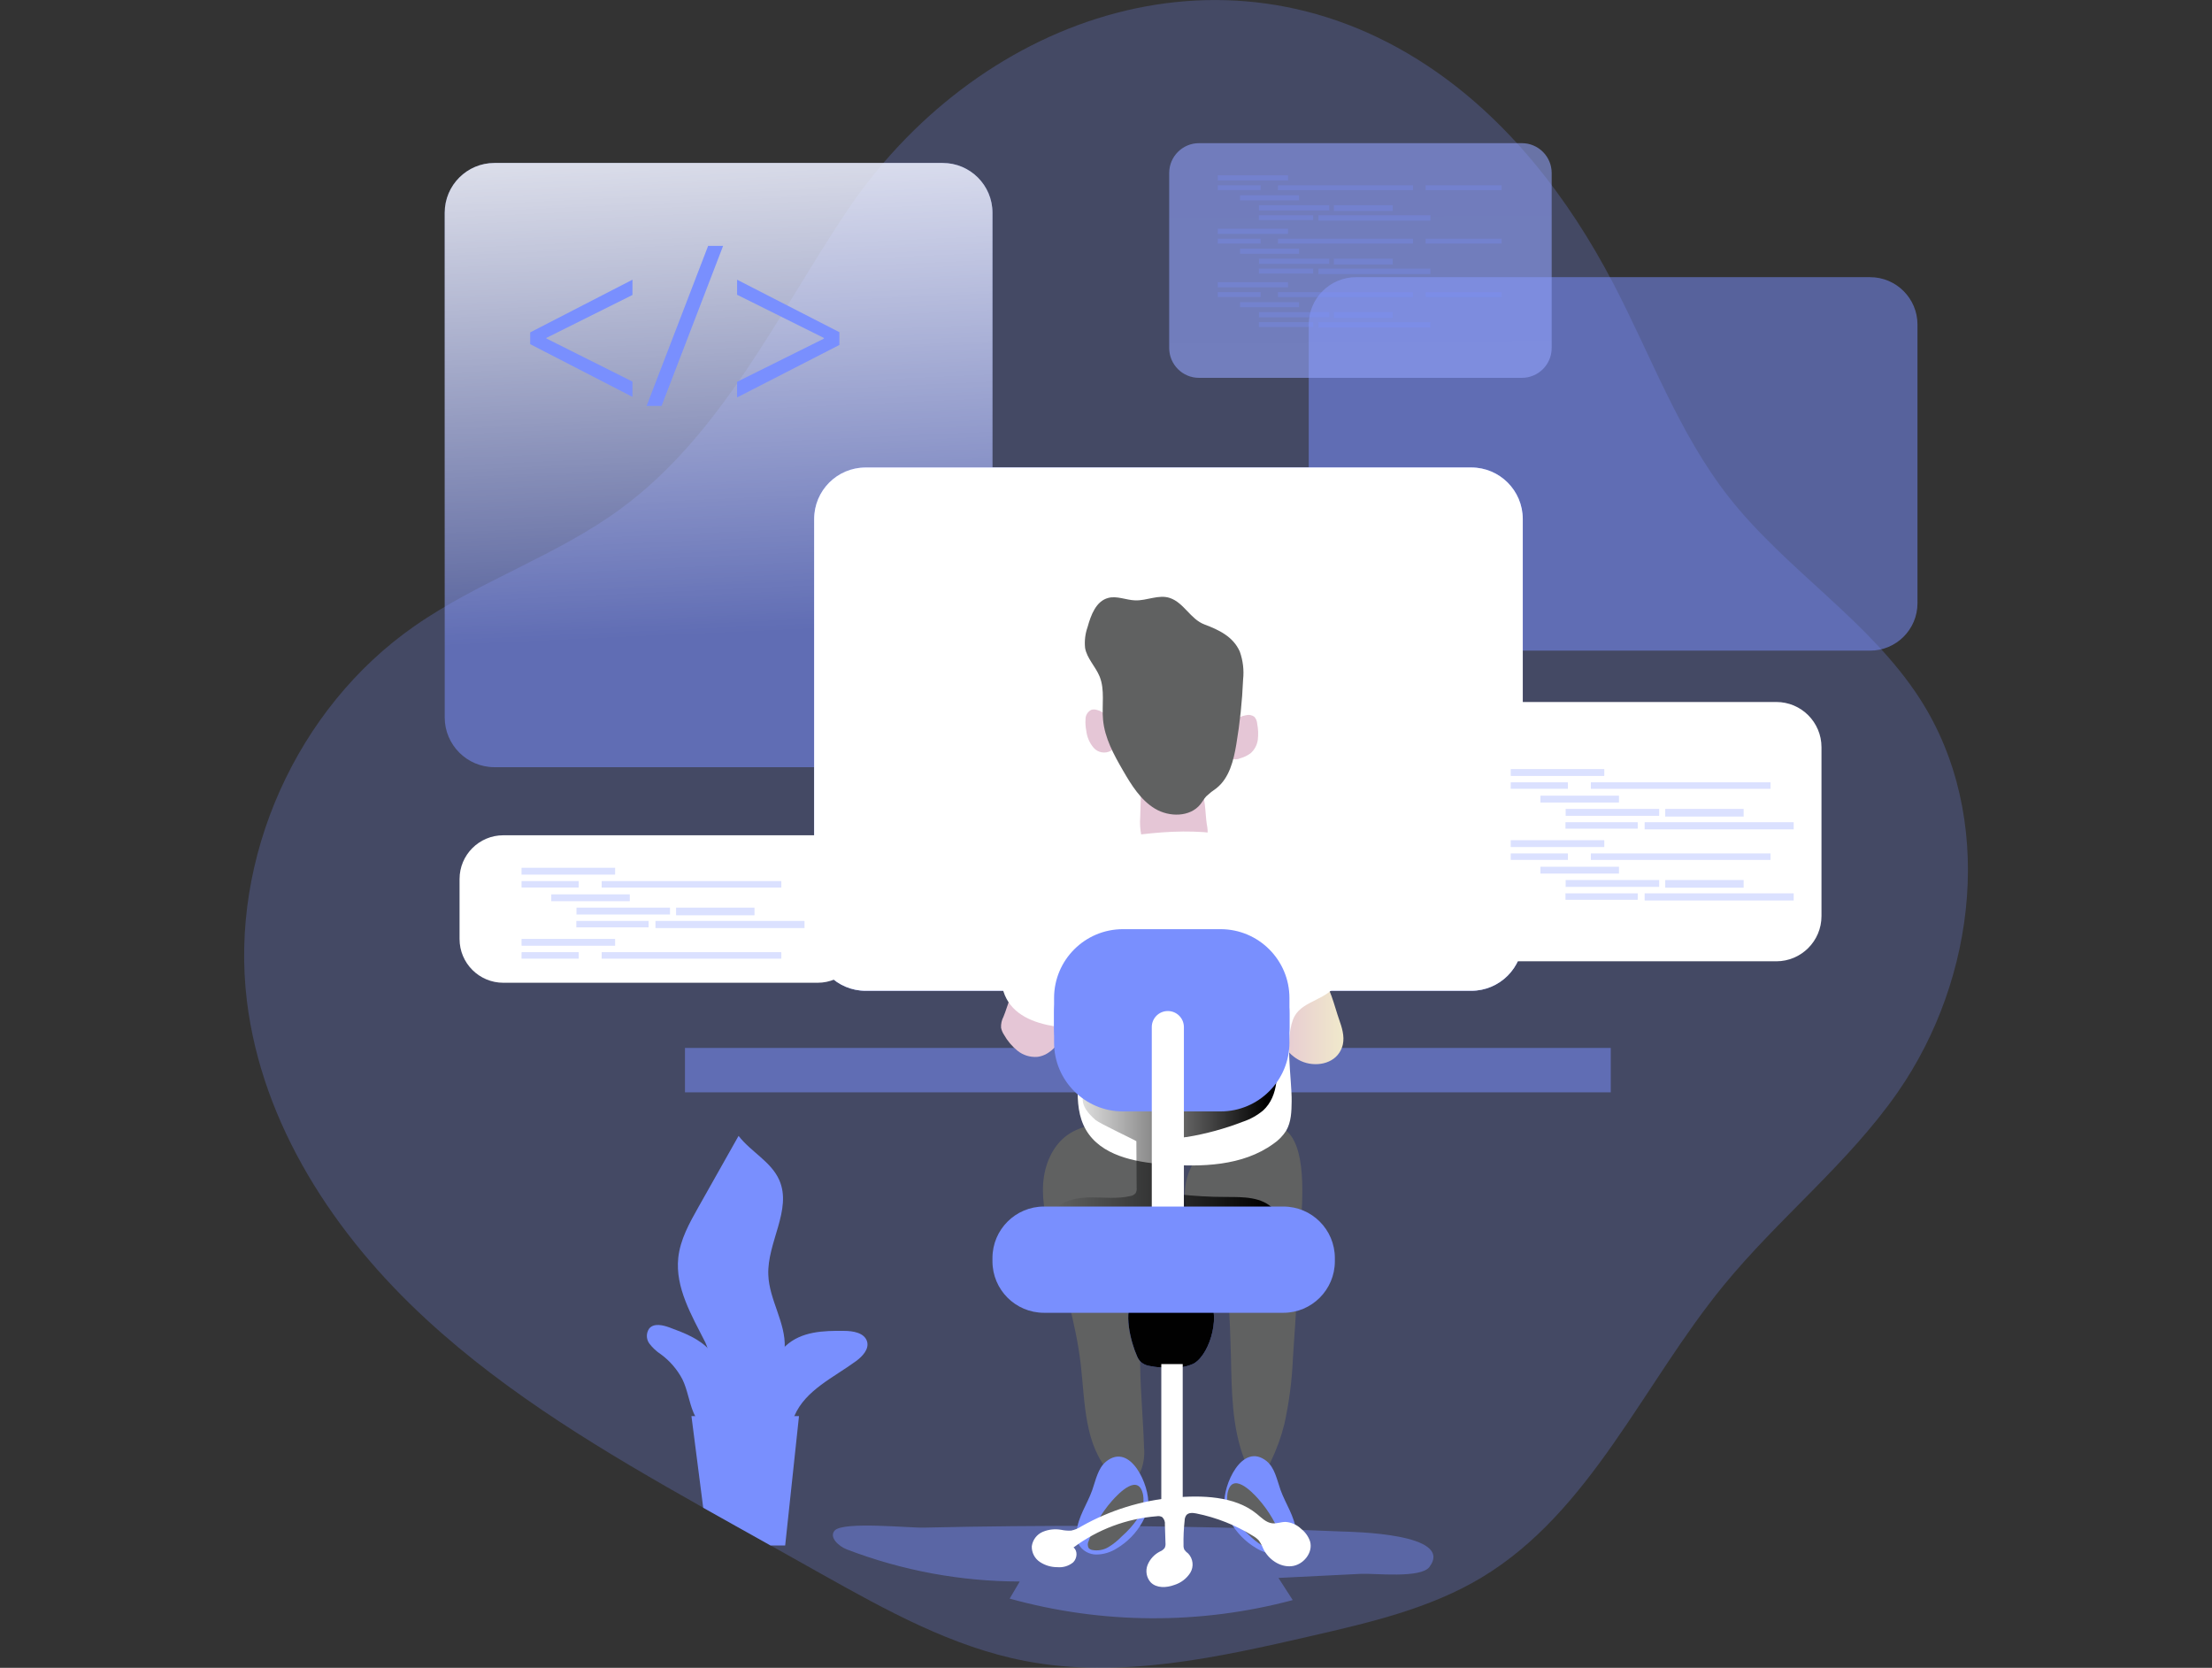 <svg width="191" height="144" viewBox="0 0 191 144" fill="none" xmlns="http://www.w3.org/2000/svg">
<rect x="0" y="0" width="191" height="144" fill="#333333" stroke="none"/>
<path opacity="0.24" d="M163.84 94.336C159.565 100.469 153.568 105.189 148.825 110.989C141.862 119.492 137.356 130.533 127.927 136.205C123.468 138.884 118.307 140.081 113.249 141.244C105.12 143.114 96.697 144.985 88.504 143.405C82.224 142.197 76.525 139.029 70.943 135.904L66.526 133.424C65.552 132.871 64.567 132.329 63.583 131.776L60.714 130.168C52.291 125.42 43.921 120.467 36.822 113.923C28.913 106.659 22.626 97.1 21.319 86.424C19.803 74.087 25.605 61.13 35.813 54.04C41.413 50.143 48.09 47.974 53.591 43.931C62.272 37.554 67.05 27.353 73.012 18.393C84.059 1.779 105.304 -6.172 123.195 5.637C130.148 10.222 135.408 17.032 139.273 24.416C142.538 30.641 144.94 37.394 149.282 42.922C154.241 49.236 161.46 53.608 165.799 60.364C172.299 70.477 170.726 84.465 163.84 94.336Z" fill="#798FFE"/>
<path opacity="0.42" d="M72.076 132.141C71.556 132.712 72.409 133.506 73.139 133.782C77.9 135.604 82.954 136.541 88.051 136.546L87.183 138.023C95.173 140.242 103.611 140.286 111.623 138.151L110.391 136.237L117.549 135.883C118.686 135.83 122.675 136.298 123.429 135.288C125.6 132.379 116.763 132.265 115.814 132.226C106.385 131.832 96.95 131.68 87.509 131.769C84.935 131.793 82.361 131.834 79.787 131.893C78.569 131.936 72.835 131.334 72.076 132.141Z" fill="#798FFE"/>
<path d="M112.321 105.925C112.13 109.705 111.902 113.491 111.638 117.285C111.559 119.202 111.31 121.109 110.894 122.982C110.614 124.096 110.22 125.178 109.718 126.21C109.502 126.653 109.194 127.135 108.708 127.184C108.096 127.248 107.67 126.593 107.451 126.015C106.356 123.181 106.356 120.077 106.286 117.044C106.245 115.475 106.183 113.906 106.098 112.335C105.995 110.439 105.79 108.388 104.507 106.985C104.118 106.56 103.643 106.212 103.261 105.777C101.699 104.005 102.166 101.018 103.849 99.349C105.156 98.056 108.949 96.348 110.78 97.418C112.955 98.687 112.424 103.881 112.321 105.925Z" fill="#606161"/>
<path d="M101.355 99.438C101.903 100.306 102.159 101.326 102.088 102.35C102 105.429 100.172 108.154 99.255 111.098C97.88 115.545 98.645 120.31 98.784 124.977C98.847 125.619 98.767 126.268 98.55 126.876C98.434 127.177 98.229 127.436 97.963 127.618C97.697 127.801 97.381 127.898 97.058 127.896C96.591 127.809 96.17 127.558 95.872 127.188C93.619 124.778 93.694 121.104 93.322 117.83C92.904 114.184 91.774 110.662 90.81 107.123C90.375 105.525 89.967 103.888 90.07 102.237C90.173 100.586 90.867 98.889 92.231 97.953C94.707 96.26 99.588 96.904 101.355 99.438Z" fill="#606161"/>
<path opacity="0.52" d="M42.699 66.239H81.399C83.774 66.239 85.699 64.313 85.699 61.937V18.371C85.699 15.995 83.774 14.07 81.399 14.07L42.699 14.07C40.324 14.07 38.399 15.995 38.399 18.371L38.399 61.937C38.399 64.313 40.324 66.239 42.699 66.239Z" fill="#798FFE"/>
<path d="M42.699 66.239H81.399C83.774 66.239 85.699 64.313 85.699 61.937V18.371C85.699 15.995 83.774 14.07 81.399 14.07L42.699 14.07C40.324 14.07 38.399 15.995 38.399 18.371L38.399 61.937C38.399 64.313 40.324 66.239 42.699 66.239Z" fill="url(#paint0_linear)"/>
<path opacity="0.52" d="M117.099 56.176L161.474 56.176C163.735 56.176 165.569 54.343 165.569 52.08V28.026C165.569 25.764 163.735 23.93 161.474 23.93L117.099 23.93C114.838 23.93 113.005 25.764 113.005 28.026V52.08C113.005 54.343 114.838 56.176 117.099 56.176Z" fill="#798FFE"/>
<path d="M117.099 56.176L161.474 56.176C163.735 56.176 165.569 54.343 165.569 52.08V28.026C165.569 25.764 163.735 23.93 161.474 23.93L117.099 23.93C114.838 23.93 113.005 25.764 113.005 28.026V52.08C113.005 54.343 114.838 56.176 117.099 56.176Z" fill="url(#paint1_linear)"/>
<path opacity="0.52" d="M103.53 32.622L131.409 32.622C132.829 32.622 133.981 31.47 133.981 30.049V14.934C133.981 13.514 132.829 12.362 131.409 12.362L103.53 12.362C102.11 12.362 100.958 13.514 100.958 14.934V30.049C100.958 31.47 102.11 32.622 103.53 32.622Z" fill="#798FFE"/>
<path d="M103.53 32.622L131.409 32.622C132.829 32.622 133.981 31.47 133.981 30.049V14.934C133.981 13.514 132.829 12.362 131.409 12.362L103.53 12.362C102.11 12.362 100.958 13.514 100.958 14.934V30.049C100.958 31.47 102.11 32.622 103.53 32.622Z" fill="url(#paint2_linear)"/>
<path opacity="0.52" d="M59.145 94.311L139.085 94.311V90.477L59.145 90.477V94.311Z" fill="#798FFE"/>
<path d="M74.747 85.545H127.038C129.495 85.545 131.487 83.553 131.487 81.095V44.81C131.487 42.352 129.495 40.36 127.038 40.36L74.747 40.36C72.29 40.36 70.298 42.352 70.298 44.81V81.095C70.298 83.553 72.29 85.545 74.747 85.545Z" fill="#798FFE"/>
<path d="M74.747 85.545H127.038C129.495 85.545 131.487 83.553 131.487 81.095V44.81C131.487 42.352 129.495 40.36 127.038 40.36L74.747 40.36C72.29 40.36 70.298 42.352 70.298 44.81V81.095C70.298 83.553 72.29 85.545 74.747 85.545Z" fill="url(#paint3_linear)"/>
<path d="M90.024 47.435H77.822V48.332H90.024V47.435Z" fill="url(#paint4_linear)"/>
<path d="M85.271 49.168H77.822V50.008H85.271V49.168Z" fill="url(#paint5_linear)"/>
<path d="M111.712 49.168H88.274V50.015H111.712V49.168Z" fill="url(#paint6_linear)"/>
<path d="M127.095 49.168H113.904V50.015H127.095V49.168Z" fill="url(#paint7_linear)"/>
<path d="M91.937 50.908H81.697V51.794H91.937V50.908Z" fill="url(#paint8_linear)"/>
<path d="M97.186 52.637H84.984V53.533H97.186V52.637Z" fill="url(#paint9_linear)"/>
<path d="M108.212 52.637H97.983V53.632H108.212V52.637Z" fill="url(#paint10_linear)"/>
<path d="M94.388 54.369H84.966V55.209H94.388V54.369Z" fill="url(#paint11_linear)"/>
<path d="M114.737 54.369H95.291V55.301H114.737V54.369Z" fill="url(#paint12_linear)"/>
<path d="M90.024 56.715H77.822V57.611H90.024V56.715Z" fill="url(#paint13_linear)"/>
<path d="M85.271 58.447H77.822V59.287H85.271V58.447Z" fill="url(#paint14_linear)"/>
<path d="M111.712 58.447H88.274V59.294H111.712V58.447Z" fill="url(#paint15_linear)"/>
<path d="M127.095 58.447H113.904V59.294H127.095V58.447Z" fill="url(#paint16_linear)"/>
<path d="M91.937 60.18H81.697V61.066H91.937V60.18Z" fill="url(#paint17_linear)"/>
<path d="M97.186 61.916H84.984V62.812H97.186V61.916Z" fill="url(#paint18_linear)"/>
<path d="M108.212 61.916H97.983V62.912H108.212V61.916Z" fill="url(#paint19_linear)"/>
<path d="M94.388 63.649H84.966V64.489H94.388V63.649Z" fill="url(#paint20_linear)"/>
<path d="M114.737 63.649H95.291V64.581H114.737V63.649Z" fill="url(#paint21_linear)"/>
<path d="M90.024 65.991H77.822V66.887H90.024V65.991Z" fill="url(#paint22_linear)"/>
<path d="M85.271 67.724H77.822V68.563H85.271V67.724Z" fill="url(#paint23_linear)"/>
<path d="M111.712 67.724H88.274V68.57H111.712V67.724Z" fill="url(#paint24_linear)"/>
<path d="M127.095 67.724H113.904V68.57H127.095V67.724Z" fill="url(#paint25_linear)"/>
<path d="M91.937 69.456H81.697V70.342H91.937V69.456Z" fill="url(#paint26_linear)"/>
<path d="M97.186 71.189H84.984V72.085H97.186V71.189Z" fill="url(#paint27_linear)"/>
<path d="M108.212 71.189H97.983V72.184H108.212V71.189Z" fill="url(#paint28_linear)"/>
<path d="M94.388 72.925H84.966V73.764H94.388V72.925Z" fill="url(#paint29_linear)"/>
<path d="M114.737 72.925H95.291V73.857H114.737V72.925Z" fill="url(#paint30_linear)"/>
<g opacity="0.52">
<path opacity="0.52" d="M111.22 15.133H105.149V15.579H111.22V15.133Z" fill="#798FFE"/>
<path opacity="0.52" d="M108.854 15.998H105.149V16.416H108.854V15.998Z" fill="#798FFE"/>
<path opacity="0.52" d="M122.009 15.998H110.348V16.419H122.009V15.998Z" fill="#798FFE"/>
<path opacity="0.52" d="M129.659 15.998H123.096V16.419H129.659V15.998Z" fill="#798FFE"/>
<path opacity="0.52" d="M112.169 16.858H107.075V17.298H112.169V16.858Z" fill="#798FFE"/>
<path opacity="0.52" d="M114.783 17.723H108.712V18.169H114.783V17.723Z" fill="#798FFE"/>
<path opacity="0.52" d="M120.262 17.723H115.176V18.219H120.262V17.723Z" fill="#798FFE"/>
<path opacity="0.52" d="M113.387 18.584H108.701V19.002H113.387V18.584Z" fill="#798FFE"/>
<path opacity="0.52" d="M123.514 18.584H113.841V19.048H123.514V18.584Z" fill="#798FFE"/>
<path opacity="0.52" d="M111.22 19.75H105.149V20.196H111.22V19.75Z" fill="#798FFE"/>
<path opacity="0.52" d="M108.854 20.61H105.149V21.028H108.854V20.61Z" fill="#798FFE"/>
<path opacity="0.52" d="M122.009 20.61H110.348V21.032H122.009V20.61Z" fill="#798FFE"/>
<path opacity="0.52" d="M129.659 20.61H123.096V21.032H129.659V20.61Z" fill="#798FFE"/>
<path opacity="0.52" d="M112.169 21.471H107.075V21.91H112.169V21.471Z" fill="#798FFE"/>
<path opacity="0.52" d="M114.783 22.336H108.712V22.782H114.783V22.336Z" fill="#798FFE"/>
<path opacity="0.52" d="M120.262 22.336H115.176V22.832H120.262V22.336Z" fill="#798FFE"/>
<path opacity="0.52" d="M113.387 23.197H108.701V23.615H113.387V23.197Z" fill="#798FFE"/>
<path opacity="0.52" d="M123.514 23.197H113.841V23.661H123.514V23.197Z" fill="#798FFE"/>
<path opacity="0.52" d="M111.22 24.363H105.149V24.809H111.22V24.363Z" fill="#798FFE"/>
<path opacity="0.52" d="M108.854 25.227H105.149V25.645H108.854V25.227Z" fill="#798FFE"/>
<path opacity="0.52" d="M122.009 25.227H110.348V25.649H122.009V25.227Z" fill="#798FFE"/>
<path opacity="0.52" d="M129.659 25.227H123.096V25.649H129.659V25.227Z" fill="#798FFE"/>
<path opacity="0.52" d="M112.169 26.088H107.075V26.527H112.169V26.088Z" fill="#798FFE"/>
<path opacity="0.52" d="M114.783 26.949H108.712V27.396H114.783V26.949Z" fill="#798FFE"/>
<path opacity="0.52" d="M120.262 26.949H115.176V27.445H120.262V26.949Z" fill="#798FFE"/>
<path opacity="0.52" d="M113.387 27.814H108.701V28.232H113.387V27.814Z" fill="#798FFE"/>
<path opacity="0.52" d="M123.514 27.814H113.841V28.278H123.514V27.814Z" fill="#798FFE"/>
</g>
<path d="M115.619 87.994C115.87 88.702 116.108 89.447 115.952 90.176C115.895 90.429 115.793 90.669 115.651 90.885C114.942 91.983 113.263 92.153 112.109 91.494C110.954 90.835 110.302 89.574 109.983 88.306C109.858 87.881 109.816 87.436 109.859 86.995C109.962 86.226 110.472 85.577 111.004 85.01C111.712 84.273 113.012 83.31 113.965 84.195C114.822 84.989 115.24 86.934 115.619 87.994Z" fill="url(#paint31_linear)"/>
<path d="M86.648 87.781C86.493 88.074 86.421 88.404 86.439 88.734C86.483 88.947 86.567 89.149 86.687 89.33C86.985 89.865 87.383 90.337 87.86 90.722C88.341 91.107 88.949 91.296 89.564 91.25C90.47 91.151 91.189 90.431 91.671 89.656C92.172 88.918 92.435 88.045 92.425 87.154C92.398 86.685 92.266 86.227 92.041 85.814C91.816 85.401 91.502 85.043 91.122 84.766C90.438 84.27 89.014 83.82 88.242 84.387C87.47 84.954 87.034 86.867 86.648 87.781Z" fill="url(#paint32_linear)"/>
<path d="M107.568 61.757C107.693 61.721 107.826 61.713 107.955 61.736C108.084 61.759 108.206 61.811 108.312 61.888C108.459 62.056 108.545 62.27 108.556 62.494C108.646 62.945 108.664 63.408 108.609 63.865C108.55 64.319 108.327 64.736 107.982 65.038C107.714 65.236 107.411 65.382 107.09 65.47C106.848 65.58 106.573 65.59 106.324 65.499C106.216 65.425 106.125 65.327 106.059 65.214C105.993 65.101 105.953 64.974 105.942 64.843C105.662 63.472 106.091 62.026 107.568 61.757Z" fill="url(#paint33_linear)"/>
<path d="M94.671 61.282C94.531 61.246 94.383 61.246 94.243 61.282C94.089 61.354 93.959 61.469 93.869 61.613C93.779 61.757 93.731 61.923 93.733 62.093C93.71 62.426 93.731 62.761 93.796 63.089C93.857 63.637 94.082 64.154 94.441 64.573C94.622 64.775 94.865 64.91 95.132 64.956C95.398 65.002 95.673 64.957 95.911 64.829C97.416 63.787 95.999 61.572 94.671 61.282Z" fill="url(#paint34_linear)"/>
<path d="M104.206 71.185C104.276 71.506 104.295 71.836 104.263 72.163C104.132 73.07 103.229 73.704 102.322 73.818C101.415 73.931 100.508 73.626 99.662 73.29C99.402 73.202 99.161 73.065 98.954 72.886C98.746 72.669 98.605 72.397 98.546 72.103C98.445 71.592 98.414 71.07 98.454 70.551L98.511 68.723C98.493 68.365 98.564 68.008 98.716 67.684C99.07 67.079 99.882 66.976 100.586 66.93C101.511 66.891 102.903 66.93 103.512 67.773C104.121 68.616 104.05 70.204 104.206 71.185Z" fill="url(#paint35_linear)"/>
<path d="M107.054 56.261C107.329 57.033 107.426 57.856 107.338 58.671C107.259 60.551 107.062 62.424 106.75 64.279C106.516 65.672 106.147 67.167 105.046 68.046C104.731 68.258 104.434 68.495 104.157 68.754C103.965 68.96 103.831 69.215 103.654 69.438C102.758 70.561 100.951 70.561 99.719 69.814C98.486 69.066 97.696 67.784 96.974 66.536C96.177 65.162 95.387 63.723 95.245 62.139C95.128 60.885 95.422 59.564 94.944 58.398C94.59 57.54 93.856 56.853 93.694 55.943C93.631 55.329 93.706 54.709 93.913 54.128C94.2 53.097 94.639 51.907 95.684 51.627C96.446 51.421 97.232 51.811 98.022 51.836C99.028 51.871 100.052 51.308 101.008 51.627C102.237 52.038 102.779 53.455 104.004 53.916C105.23 54.376 106.484 54.958 107.054 56.261Z" fill="#606161"/>
<path d="M111.12 74.42C107.529 71.44 102.347 71.515 97.724 72.145C95.815 72.404 93.871 72.748 92.192 73.697C89.379 75.292 87.715 78.374 86.84 81.492C86.376 83.147 86.131 85.035 87.059 86.488C88.033 87.99 89.974 88.508 91.752 88.706C92.025 88.712 92.291 88.789 92.525 88.929C92.77 89.156 92.923 89.465 92.957 89.797C93.453 92.384 92.447 95.289 93.775 97.56C95.061 99.754 97.933 100.331 100.466 100.526C103.742 100.777 107.295 100.685 109.955 98.754C110.396 98.458 110.771 98.073 111.057 97.624C111.496 96.873 111.521 95.959 111.531 95.091C111.56 93.199 110.869 89.393 111.79 87.725C112.562 86.336 114.762 86.329 115.534 84.741C116.997 81.722 113.32 76.241 111.12 74.42Z" fill="white"/>
<path d="M98.121 98.531L98.146 102.56C98.163 102.715 98.134 102.872 98.061 103.01C97.943 103.155 97.772 103.248 97.586 103.268C96.495 103.523 95.355 103.378 94.236 103.382C93.116 103.385 91.908 103.584 91.104 104.367C92.326 105.27 93.903 105.518 95.415 105.695C97.654 105.962 99.897 106.139 102.145 106.227C103.602 106.334 105.067 106.258 106.505 106C107.769 105.746 108.955 105.193 109.962 104.388C108.974 103.325 107.337 103.346 105.892 103.346C104.486 103.346 103.081 103.265 101.684 103.105C101.527 103.107 101.37 103.077 101.224 103.016C101.079 102.955 100.947 102.865 100.838 102.751C100.72 102.541 100.673 102.299 100.703 102.06C100.73 101.166 100.843 100.276 101.04 99.403C101.082 99.115 101.198 98.842 101.376 98.613C101.692 98.343 102.088 98.186 102.503 98.166C104.143 97.893 105.751 97.454 107.302 96.855C107.941 96.643 108.535 96.316 109.055 95.888C110.451 94.62 110.391 92.433 110.068 90.573C107.5 92.065 104.6 92.891 101.631 92.975C99.602 93.032 95.199 92.161 93.772 94.116C93.063 95.105 93.817 96.019 94.6 96.703C94.94 96.993 98.121 98.492 98.121 98.531Z" fill="url(#paint36_linear)"/>
<path d="M105.393 80.224H96.963C93.678 80.224 91.016 82.887 91.016 86.173V88.685C91.016 91.97 93.678 94.634 96.963 94.634H105.393C108.677 94.634 111.34 91.97 111.34 88.685V86.173C111.34 82.887 108.677 80.224 105.393 80.224Z" fill="#798FFE"/>
<path d="M105.393 80.224H96.963C93.678 80.224 91.016 82.887 91.016 86.173V88.685C91.016 91.97 93.678 94.634 96.963 94.634H105.393C108.677 94.634 111.34 91.97 111.34 88.685V86.173C111.34 82.887 108.677 80.224 105.393 80.224Z" fill="url(#paint37_linear)"/>
<path d="M105.393 81.549H96.963C93.678 81.549 91.016 84.212 91.016 87.498V90.01C91.016 93.295 93.678 95.959 96.963 95.959H105.393C108.677 95.959 111.34 93.295 111.34 90.01V87.498C111.34 84.212 108.677 81.549 105.393 81.549Z" fill="#798FFE"/>
<path d="M104.306 89.503C103.697 89.773 103.057 89.963 102.4 90.07C100.629 90.396 98.56 90.325 97.285 89.039C97.085 88.843 96.923 88.613 96.807 88.359C96.453 87.498 96.917 86.459 97.678 85.914C98.44 85.368 99.407 85.223 100.338 85.177C101.479 85.12 103.647 84.925 104.642 85.694C105.832 86.615 105.648 88.872 104.306 89.503Z" fill="url(#paint38_linear)"/>
<path d="M100.838 110.195H100.841C101.606 110.195 102.226 109.575 102.226 108.809V88.677C102.226 87.912 101.606 87.292 100.841 87.292H100.838C100.073 87.292 99.453 87.912 99.453 88.677V108.809C99.453 109.575 100.073 110.195 100.838 110.195Z" fill="white"/>
<path d="M109.371 126.153C110.079 126.738 110.256 127.751 110.568 128.633C111 129.838 111.8 130.933 111.907 132.208C111.953 132.586 111.89 132.97 111.726 133.314C111.568 133.579 111.342 133.799 111.073 133.951C110.803 134.103 110.498 134.181 110.189 134.178C109.569 134.165 108.965 133.981 108.443 133.647C107.519 133.097 106.757 132.313 106.232 131.375C105.965 130.917 105.793 130.408 105.729 129.88C105.584 128.282 107.242 124.452 109.371 126.153Z" fill="#798FFE"/>
<path d="M110.692 132.914C110.742 133.007 110.768 133.111 110.768 133.216C110.768 133.322 110.742 133.426 110.692 133.519C110.61 133.607 110.502 133.666 110.384 133.686C109.896 133.78 109.39 133.688 108.967 133.427C108.549 133.171 108.166 132.863 107.826 132.51C107.301 132.048 106.835 131.522 106.441 130.944C106.047 130.356 105.886 129.642 105.992 128.942C106.367 127.021 108.06 128.743 108.683 129.452C109.573 130.463 110.256 131.639 110.692 132.914Z" fill="#606161"/>
<path d="M95.504 126.192C94.795 126.777 94.618 127.79 94.306 128.672C93.874 129.877 93.074 130.975 92.967 132.247C92.921 132.627 92.984 133.011 93.148 133.356C93.307 133.622 93.532 133.841 93.802 133.992C94.072 134.143 94.376 134.221 94.685 134.217C95.305 134.206 95.91 134.022 96.432 133.686C97.356 133.137 98.118 132.353 98.642 131.415C98.91 130.956 99.081 130.447 99.145 129.92C99.286 128.322 97.629 124.477 95.504 126.192Z" fill="#798FFE"/>
<path d="M94.002 133.052C93.953 133.145 93.927 133.249 93.927 133.355C93.927 133.46 93.953 133.564 94.002 133.658C94.085 133.745 94.194 133.804 94.313 133.824C94.801 133.915 95.306 133.823 95.73 133.565C96.146 133.308 96.528 133 96.867 132.648C97.395 132.186 97.862 131.658 98.256 131.078C98.649 130.491 98.81 129.779 98.706 129.08C98.326 127.156 96.637 128.878 96.01 129.59C95.121 130.602 94.439 131.778 94.002 133.052Z" fill="#606161"/>
<path d="M103.094 117.72C102.524 117.992 101.893 118.114 101.263 118.075C100.565 118.115 99.865 118.064 99.18 117.922C98.949 117.877 98.733 117.776 98.55 117.628C98.397 117.488 98.276 117.317 98.195 117.125C97.618 115.85 96.966 113.207 97.862 112.133C98.886 110.9 102.949 110.684 104.238 111.977C105.489 113.189 104.582 116.845 103.094 117.72Z" fill="#798FFE"/>
<path d="M103.094 117.72C102.524 117.992 101.893 118.114 101.263 118.075C100.565 118.115 99.865 118.064 99.18 117.922C98.949 117.877 98.733 117.776 98.55 117.628C98.397 117.488 98.276 117.317 98.195 117.125C97.618 115.85 96.966 113.207 97.862 112.133C98.886 110.9 102.949 110.684 104.238 111.977C105.489 113.189 104.582 116.845 103.094 117.72Z" fill="url(#paint39_linear)"/>
<path d="M100.275 129.707H102.124V117.774H100.275V129.707Z" fill="white"/>
<path d="M108.51 130.699C108.921 131.036 109.321 131.457 109.849 131.521C110.231 131.564 110.614 131.401 111.004 131.401C111.516 131.437 112 131.654 112.367 132.014C112.714 132.289 112.975 132.658 113.118 133.077C113.405 134.055 112.534 135.125 111.517 135.224C110.501 135.323 109.523 134.629 109.077 133.714C108.98 133.464 108.854 133.226 108.701 133.006C108.554 132.848 108.383 132.714 108.195 132.609C106.69 131.676 105.031 131.019 103.296 130.671C102.995 130.611 102.627 130.582 102.435 130.82C102.343 130.956 102.292 131.116 102.29 131.28C102.212 131.986 102.18 132.696 102.194 133.406C102.185 133.543 102.211 133.679 102.269 133.803C102.361 133.931 102.473 134.042 102.602 134.133C102.806 134.35 102.935 134.629 102.968 134.926C103.002 135.223 102.938 135.522 102.786 135.78C102.466 136.288 101.974 136.665 101.401 136.843C100.721 137.095 99.864 137.137 99.357 136.616C99.178 136.415 99.059 136.168 99.012 135.903C98.965 135.637 98.993 135.364 99.092 135.114C99.296 134.614 99.673 134.204 100.154 133.959C100.322 133.895 100.467 133.785 100.572 133.64C100.631 133.506 100.653 133.36 100.636 133.215L100.586 131.635C100.601 131.514 100.587 131.392 100.545 131.278C100.504 131.164 100.435 131.061 100.345 130.979C100.204 130.905 100.042 130.882 99.885 130.912C97.282 131.113 94.789 132.048 92.695 133.608C93.077 133.906 93.01 134.551 92.666 134.891C92.288 135.203 91.802 135.353 91.313 135.309C90.776 135.314 90.25 135.16 89.801 134.866C89.576 134.719 89.393 134.517 89.269 134.278C89.145 134.04 89.084 133.774 89.092 133.505C89.129 133.233 89.235 132.975 89.4 132.757C89.566 132.538 89.786 132.366 90.038 132.258C90.545 132.046 91.102 131.986 91.643 132.085C91.921 132.144 92.205 132.166 92.489 132.152C92.808 132.086 93.111 131.959 93.382 131.78C95.835 130.394 98.556 129.549 101.362 129.3C103.714 129.091 106.608 129.14 108.51 130.699Z" fill="white"/>
<path d="M131.002 82.998H153.377C155.533 82.998 157.28 81.25 157.28 79.094V64.513C157.28 62.357 155.533 60.609 153.377 60.609H131.002C128.846 60.609 127.099 62.357 127.099 64.513V79.094C127.099 81.25 128.846 82.998 131.002 82.998Z" fill="white"/>
<path d="M43.46 84.851H70.603C72.69 84.851 74.382 83.159 74.382 81.071V75.898C74.382 73.81 72.69 72.117 70.603 72.117H43.46C41.373 72.117 39.681 73.81 39.681 75.898V81.071C39.681 83.159 41.373 84.851 43.46 84.851Z" fill="white"/>
<path d="M45.78 28.699L54.611 24.15V25.468L47.172 29.178V29.22L54.611 32.947V34.266L45.78 29.716V28.699Z" fill="#798FFE"/>
<path d="M55.833 35.045L61.146 21.227H62.439L57.126 35.045H55.833Z" fill="#798FFE"/>
<path d="M72.48 29.784L63.646 34.315V32.965L71.141 29.238V29.178L63.646 25.45V24.15L72.48 28.682V29.784Z" fill="#798FFE"/>
<path d="M90.141 113.345H110.816C113.271 113.345 115.261 111.354 115.261 108.898V108.618C115.261 106.162 113.271 104.172 110.816 104.172H90.141C87.686 104.172 85.696 106.162 85.696 108.618V108.898C85.696 111.354 87.686 113.345 90.141 113.345Z" fill="#798FFE"/>
<path d="M90.141 113.345H110.816C113.271 113.345 115.261 111.354 115.261 108.898V108.618C115.261 106.162 113.271 104.172 110.816 104.172H90.141C87.686 104.172 85.696 106.162 85.696 108.618V108.898C85.696 111.354 87.686 113.345 90.141 113.345Z" fill="url(#paint40_linear)"/>
<g opacity="0.52">
<path opacity="0.52" d="M138.525 66.402H130.449V66.994H138.525V66.402Z" fill="#798FFE"/>
<path opacity="0.52" d="M135.38 67.546H130.449V68.103H135.38V67.546Z" fill="#798FFE"/>
<path opacity="0.52" d="M152.878 67.546H137.367V68.106H152.878V67.546Z" fill="#798FFE"/>
<path opacity="0.52" d="M139.793 68.698H133.014V69.286H139.793V68.698Z" fill="#798FFE"/>
<path opacity="0.52" d="M143.264 69.842H135.189V70.434H143.264V69.842Z" fill="#798FFE"/>
<path opacity="0.52" d="M150.558 69.842H143.789V70.501H150.558V69.842Z" fill="#798FFE"/>
<path opacity="0.52" d="M141.412 70.99H135.174V71.546H141.412V70.99Z" fill="#798FFE"/>
<path opacity="0.52" d="M154.879 70.99H142.011V71.607H154.879V70.99Z" fill="#798FFE"/>
<path opacity="0.52" d="M138.525 72.542H130.449V73.134H138.525V72.542Z" fill="#798FFE"/>
<path opacity="0.52" d="M135.38 73.686H130.449V74.243H135.38V73.686Z" fill="#798FFE"/>
<path opacity="0.52" d="M152.878 73.686H137.367V74.246H152.878V73.686Z" fill="#798FFE"/>
<path opacity="0.52" d="M139.793 74.835H133.014V75.423H139.793V74.835Z" fill="#798FFE"/>
<path opacity="0.52" d="M143.264 75.982H135.189V76.574H143.264V75.982Z" fill="#798FFE"/>
<path opacity="0.52" d="M150.558 75.982H143.789V76.641H150.558V75.982Z" fill="#798FFE"/>
<path opacity="0.52" d="M141.412 77.13H135.174V77.687H141.412V77.13Z" fill="#798FFE"/>
<path opacity="0.52" d="M154.879 77.13H142.011V77.747H154.879V77.13Z" fill="#798FFE"/>
</g>
<g opacity="0.52">
<path opacity="0.52" d="M53.112 74.923H45.036V75.515H53.112V74.923Z" fill="#798FFE"/>
<path opacity="0.52" d="M49.967 76.071H45.036V76.628H49.967V76.071Z" fill="#798FFE"/>
<path opacity="0.52" d="M67.465 76.071H51.954V76.631H67.465V76.071Z" fill="#798FFE"/>
<path opacity="0.52" d="M54.38 77.219H47.601V77.807H54.38V77.219Z" fill="#798FFE"/>
<path opacity="0.52" d="M57.852 78.367H49.776V78.959H57.852V78.367Z" fill="#798FFE"/>
<path opacity="0.52" d="M65.148 78.367H58.379V79.026H65.148V78.367Z" fill="#798FFE"/>
<path opacity="0.52" d="M56.003 79.512H49.765V80.068H56.003V79.512Z" fill="#798FFE"/>
<path opacity="0.52" d="M69.466 79.512H56.598V80.128H69.466V79.512Z" fill="#798FFE"/>
<path opacity="0.52" d="M53.112 81.064H45.036V81.655H53.112V81.064Z" fill="#798FFE"/>
<path opacity="0.52" d="M49.967 82.211H45.036V82.768H49.967V82.211Z" fill="#798FFE"/>
<path opacity="0.52" d="M67.465 82.211H51.954V82.771H67.465V82.211Z" fill="#798FFE"/>
</g>
<path d="M60.898 115.896C59.725 113.579 58.291 111.173 58.567 108.59C58.734 107.027 59.523 105.61 60.296 104.239L63.774 98.07C64.837 99.452 66.586 100.292 67.288 101.886C68.414 104.448 66.225 107.282 66.342 110.078C66.42 112.229 67.847 114.188 67.759 116.339C67.702 117.901 65.23 123.021 63.228 122.826C62.169 122.723 61.564 117.207 60.898 115.896Z" fill="#798FFE"/>
<path d="M60.898 115.896C59.725 113.579 58.291 111.173 58.567 108.59C58.734 107.027 59.523 105.61 60.296 104.239L63.774 98.07C64.837 99.452 66.586 100.292 67.288 101.886C68.414 104.448 66.225 107.282 66.342 110.078C66.42 112.229 67.847 114.188 67.759 116.339C67.702 117.901 65.23 123.021 63.228 122.826C62.169 122.723 61.564 117.207 60.898 115.896Z" fill="url(#paint41_linear)"/>
<path d="M72.873 114.907C73.663 114.907 74.644 115.067 74.871 115.829C75.055 116.495 74.471 117.108 73.915 117.519C71.977 118.936 69.551 120.024 68.602 122.231C67.025 125.895 62.563 123.545 64.872 120.374C65.828 119.063 66.643 117.302 67.833 116.208C69.2 114.943 71.113 114.886 72.873 114.907Z" fill="#798FFE"/>
<path d="M72.873 114.907C73.663 114.907 74.644 115.067 74.871 115.829C75.055 116.495 74.471 117.108 73.915 117.519C71.977 118.936 69.551 120.024 68.602 122.231C67.025 125.895 62.563 123.545 64.872 120.374C65.828 119.063 66.643 117.302 67.833 116.208C69.2 114.943 71.113 114.886 72.873 114.907Z" fill="url(#paint42_linear)"/>
<path d="M61.302 116.601C60.413 115.587 59.091 115.088 57.83 114.62C57.232 114.4 56.463 114.22 56.059 114.702C55.926 114.89 55.855 115.114 55.855 115.345C55.855 115.575 55.926 115.8 56.059 115.988C56.337 116.356 56.676 116.674 57.062 116.927C57.837 117.495 58.474 118.233 58.921 119.084C59.371 120.002 59.492 121.047 59.892 121.99C60.292 122.932 61.128 123.822 62.148 123.779C62.548 123.739 62.927 123.581 63.237 123.326C63.547 123.07 63.775 122.729 63.891 122.344C64.287 121.122 63.76 120.573 63.105 119.708C62.378 118.748 62.113 117.518 61.302 116.601Z" fill="#798FFE"/>
<path d="M61.302 116.601C60.413 115.587 59.091 115.088 57.83 114.62C57.232 114.4 56.463 114.22 56.059 114.702C55.926 114.89 55.855 115.114 55.855 115.345C55.855 115.575 55.926 115.8 56.059 115.988C56.337 116.356 56.676 116.674 57.062 116.927C57.837 117.495 58.474 118.233 58.921 119.084C59.371 120.002 59.492 121.047 59.892 121.99C60.292 122.932 61.128 123.822 62.148 123.779C62.548 123.739 62.927 123.581 63.237 123.326C63.547 123.07 63.775 122.729 63.891 122.344C64.287 121.122 63.76 120.573 63.105 119.708C62.378 118.748 62.113 117.518 61.302 116.601Z" fill="url(#paint43_linear)"/>
<path d="M68.991 122.263L67.798 133.434H66.533C65.559 132.881 64.574 132.339 63.59 131.787L60.721 130.178L59.704 122.263H68.991Z" fill="#798FFE"/>
<path d="M68.991 122.263L67.798 133.434H66.533C65.559 132.881 64.574 132.339 63.59 131.787L60.721 130.178L59.704 122.263H68.991Z" fill="url(#paint44_linear)"/>
<defs>
<linearGradient id="paint0_linear" x1="62.704" y1="54.685" x2="60.209" y2="-0.507" gradientUnits="userSpaceOnUse">
<stop stop-color="white" stop-opacity="0"/>
<stop offset="0.95" stop-color="white"/>
</linearGradient>
<linearGradient id="paint1_linear" x1="22231.4" y1="3745.77" x2="27169" y2="4958.17" gradientUnits="userSpaceOnUse">
<stop stop-color="white" stop-opacity="0"/>
<stop offset="0.95" stop-color="white"/>
</linearGradient>
<linearGradient id="paint2_linear" x1="11790.9" y1="-367.503" x2="11812.8" y2="2544.89" gradientUnits="userSpaceOnUse">
<stop stop-color="white" stop-opacity="0"/>
<stop offset="0.95" stop-color="white"/>
</linearGradient>
<linearGradient id="paint3_linear" x1="19156.3" y1="11794.9" x2="18842.7" y2="2533.9" gradientUnits="userSpaceOnUse">
<stop stop-color="white" stop-opacity="0"/>
<stop offset="0.95" stop-color="white"/>
</linearGradient>
<linearGradient id="paint4_linear" x1="84.389" y1="23.158" x2="83.715" y2="59.057" gradientUnits="userSpaceOnUse">
<stop stop-color="white" stop-opacity="0"/>
<stop offset="0.99" stop-color="white"/>
</linearGradient>
<linearGradient id="paint5_linear" x1="1977.29" y1="370.934" x2="1977.11" y2="285.832" gradientUnits="userSpaceOnUse">
<stop stop-color="white" stop-opacity="0"/>
<stop offset="0.99" stop-color="white"/>
</linearGradient>
<linearGradient id="paint6_linear" x1="7285.29" y1="372.835" x2="7285.23" y2="287.007" gradientUnits="userSpaceOnUse">
<stop stop-color="white" stop-opacity="0"/>
<stop offset="0.99" stop-color="white"/>
</linearGradient>
<linearGradient id="paint7_linear" x1="4927.53" y1="371.904" x2="4927.42" y2="286.092" gradientUnits="userSpaceOnUse">
<stop stop-color="white" stop-opacity="0"/>
<stop offset="0.99" stop-color="white"/>
</linearGradient>
<linearGradient id="paint8_linear" x1="2846.2" y1="390.072" x2="2846.06" y2="300.302" gradientUnits="userSpaceOnUse">
<stop stop-color="white" stop-opacity="0"/>
<stop offset="0.99" stop-color="white"/>
</linearGradient>
<linearGradient id="paint9_linear" x1="3527.38" y1="395.683" x2="3527.26" y2="304.827" gradientUnits="userSpaceOnUse">
<stop stop-color="white" stop-opacity="0"/>
<stop offset="0.99" stop-color="white"/>
</linearGradient>
<linearGradient id="paint10_linear" x1="3330.48" y1="433.009" x2="3330.3" y2="332.099" gradientUnits="userSpaceOnUse">
<stop stop-color="white" stop-opacity="0"/>
<stop offset="0.99" stop-color="white"/>
</linearGradient>
<linearGradient id="paint11_linear" x1="2706.31" y1="375.773" x2="2706.17" y2="290.671" gradientUnits="userSpaceOnUse">
<stop stop-color="white" stop-opacity="0"/>
<stop offset="0.99" stop-color="white"/>
</linearGradient>
<linearGradient id="paint12_linear" x1="6347.12" y1="410.279" x2="6347.04" y2="315.84" gradientUnits="userSpaceOnUse">
<stop stop-color="white" stop-opacity="0"/>
<stop offset="0.99" stop-color="white"/>
</linearGradient>
<linearGradient id="paint13_linear" x1="3270.19" y1="376.625" x2="3270.07" y2="285.769" gradientUnits="userSpaceOnUse">
<stop stop-color="white" stop-opacity="0"/>
<stop offset="0.99" stop-color="white"/>
</linearGradient>
<linearGradient id="paint14_linear" x1="1977.29" y1="358.238" x2="1977.11" y2="273.127" gradientUnits="userSpaceOnUse">
<stop stop-color="white" stop-opacity="0"/>
<stop offset="0.99" stop-color="white"/>
</linearGradient>
<linearGradient id="paint15_linear" x1="7285.29" y1="359.937" x2="7285.23" y2="274.108" gradientUnits="userSpaceOnUse">
<stop stop-color="white" stop-opacity="0"/>
<stop offset="0.99" stop-color="white"/>
</linearGradient>
<linearGradient id="paint16_linear" x1="4927.53" y1="359.022" x2="4927.42" y2="273.194" gradientUnits="userSpaceOnUse">
<stop stop-color="white" stop-opacity="0"/>
<stop offset="0.99" stop-color="white"/>
</linearGradient>
<linearGradient id="paint17_linear" x1="2846.2" y1="376.162" x2="2846.06" y2="286.384" gradientUnits="userSpaceOnUse">
<stop stop-color="white" stop-opacity="0"/>
<stop offset="0.99" stop-color="white"/>
</linearGradient>
<linearGradient id="paint18_linear" x1="3527.38" y1="381.487" x2="3527.26" y2="290.63" gradientUnits="userSpaceOnUse">
<stop stop-color="white" stop-opacity="0"/>
<stop offset="0.99" stop-color="white"/>
</linearGradient>
<linearGradient id="paint19_linear" x1="3330.48" y1="416.226" x2="3330.3" y2="315.316" gradientUnits="userSpaceOnUse">
<stop stop-color="white" stop-opacity="0"/>
<stop offset="0.99" stop-color="white"/>
</linearGradient>
<linearGradient id="paint20_linear" x1="2706.31" y1="363.066" x2="2706.17" y2="277.965" gradientUnits="userSpaceOnUse">
<stop stop-color="white" stop-opacity="0"/>
<stop offset="0.99" stop-color="white"/>
</linearGradient>
<linearGradient id="paint21_linear" x1="6347.12" y1="395.169" x2="6347.04" y2="300.723" gradientUnits="userSpaceOnUse">
<stop stop-color="white" stop-opacity="0"/>
<stop offset="0.99" stop-color="white"/>
</linearGradient>
<linearGradient id="paint22_linear" x1="3270.19" y1="362.435" x2="3270.07" y2="271.588" gradientUnits="userSpaceOnUse">
<stop stop-color="white" stop-opacity="0"/>
<stop offset="0.99" stop-color="white"/>
</linearGradient>
<linearGradient id="paint23_linear" x1="1977.29" y1="345.529" x2="1977.11" y2="260.419" gradientUnits="userSpaceOnUse">
<stop stop-color="white" stop-opacity="0"/>
<stop offset="0.99" stop-color="white"/>
</linearGradient>
<linearGradient id="paint24_linear" x1="7285.29" y1="347.046" x2="7285.23" y2="261.225" gradientUnits="userSpaceOnUse">
<stop stop-color="white" stop-opacity="0"/>
<stop offset="0.99" stop-color="white"/>
</linearGradient>
<linearGradient id="paint25_linear" x1="4927.53" y1="346.132" x2="4927.42" y2="260.302" gradientUnits="userSpaceOnUse">
<stop stop-color="white" stop-opacity="0"/>
<stop offset="0.99" stop-color="white"/>
</linearGradient>
<linearGradient id="paint26_linear" x1="2846.2" y1="362.251" x2="2846.06" y2="272.472" gradientUnits="userSpaceOnUse">
<stop stop-color="white" stop-opacity="0"/>
<stop offset="0.99" stop-color="white"/>
</linearGradient>
<linearGradient id="paint27_linear" x1="3527.38" y1="367.293" x2="3527.26" y2="276.436" gradientUnits="userSpaceOnUse">
<stop stop-color="white" stop-opacity="0"/>
<stop offset="0.99" stop-color="white"/>
</linearGradient>
<linearGradient id="paint28_linear" x1="3330.48" y1="399.427" x2="3330.3" y2="298.515" gradientUnits="userSpaceOnUse">
<stop stop-color="white" stop-opacity="0"/>
<stop offset="0.99" stop-color="white"/>
</linearGradient>
<linearGradient id="paint29_linear" x1="2706.31" y1="350.36" x2="2706.17" y2="265.25" gradientUnits="userSpaceOnUse">
<stop stop-color="white" stop-opacity="0"/>
<stop offset="0.99" stop-color="white"/>
</linearGradient>
<linearGradient id="paint30_linear" x1="6347.12" y1="380.043" x2="6347.04" y2="285.595" gradientUnits="userSpaceOnUse">
<stop stop-color="white" stop-opacity="0"/>
<stop offset="0.99" stop-color="white"/>
</linearGradient>
<linearGradient id="paint31_linear" x1="109.852" y1="87.866" x2="116.001" y2="87.866" gradientUnits="userSpaceOnUse">
<stop stop-color="#E5C6D6"/>
<stop offset="0.42" stop-color="#EAD4D0"/>
<stop offset="1" stop-color="#F0E9CB"/>
</linearGradient>
<linearGradient id="paint32_linear" x1="1687.8" y1="1862.22" x2="1789.25" y2="1862.22" gradientUnits="userSpaceOnUse">
<stop stop-color="#E5C6D6"/>
<stop offset="0.42" stop-color="#EAD4D0"/>
<stop offset="1" stop-color="#F0E9CB"/>
</linearGradient>
<linearGradient id="paint33_linear" x1="1001.25" y1="757.646" x2="1023.06" y2="757.646" gradientUnits="userSpaceOnUse">
<stop stop-color="#E5C6D6"/>
<stop offset="0.42" stop-color="#EAD4D0"/>
<stop offset="1" stop-color="#F0E9CB"/>
</linearGradient>
<linearGradient id="paint34_linear" x1="909.915" y1="730.068" x2="932.648" y2="730.068" gradientUnits="userSpaceOnUse">
<stop stop-color="#E5C6D6"/>
<stop offset="0.42" stop-color="#EAD4D0"/>
<stop offset="1" stop-color="#F0E9CB"/>
</linearGradient>
<linearGradient id="paint35_linear" x1="1858.34" y1="1453.98" x2="1954.78" y2="1453.98" gradientUnits="userSpaceOnUse">
<stop stop-color="#E5C6D6"/>
<stop offset="0.42" stop-color="#EAD4D0"/>
<stop offset="1" stop-color="#F0E9CB"/>
</linearGradient>
<linearGradient id="paint36_linear" x1="91.104" y1="98.425" x2="110.274" y2="98.425" gradientUnits="userSpaceOnUse">
<stop stop-color="#010101" stop-opacity="0"/>
<stop offset="0.95" stop-color="#010101"/>
</linearGradient>
<linearGradient id="paint37_linear" x1="4104.04" y1="3635.87" x2="5270.24" y2="3635.87" gradientUnits="userSpaceOnUse">
<stop stop-color="#010101" stop-opacity="0"/>
<stop offset="0.95" stop-color="#010101"/>
</linearGradient>
<linearGradient id="paint38_linear" x1="2798.93" y1="1296.09" x2="2795.63" y2="1594.74" gradientUnits="userSpaceOnUse">
<stop stop-color="#010101" stop-opacity="0"/>
<stop offset="0.95" stop-color="#010101"/>
</linearGradient>
<linearGradient id="paint39_linear" x1="2376.46" y1="2439.35" x2="2396.78" y2="2254.66" gradientUnits="userSpaceOnUse">
<stop stop-color="#010101" stop-opacity="0"/>
<stop offset="0.95" stop-color="#010101"/>
</linearGradient>
<linearGradient id="paint40_linear" x1="9151.05" y1="2774.75" x2="9153.55" y2="3101.87" gradientUnits="userSpaceOnUse">
<stop stop-color="#010101" stop-opacity="0"/>
<stop offset="0.95" stop-color="#010101"/>
</linearGradient>
<linearGradient id="paint41_linear" x1="1919.97" y1="8072.19" x2="1939.24" y2="9895.19" gradientUnits="userSpaceOnUse">
<stop stop-color="#010101" stop-opacity="0"/>
<stop offset="0.95" stop-color="#010101"/>
</linearGradient>
<linearGradient id="paint42_linear" x1="2397.83" y1="3173.63" x2="2473.19" y2="3510.77" gradientUnits="userSpaceOnUse">
<stop stop-color="#010101" stop-opacity="0"/>
<stop offset="0.95" stop-color="#010101"/>
</linearGradient>
<linearGradient id="paint43_linear" x1="1648.12" y1="3219.87" x2="1484.99" y2="3564.47" gradientUnits="userSpaceOnUse">
<stop stop-color="#010101" stop-opacity="0"/>
<stop offset="0.95" stop-color="#010101"/>
</linearGradient>
<linearGradient id="paint44_linear" x1="1988.94" y1="4030.72" x2="1751.84" y2="4603.3" gradientUnits="userSpaceOnUse">
<stop stop-color="#010101" stop-opacity="0"/>
<stop offset="0.95" stop-color="#010101"/>
</linearGradient>
</defs>
</svg>
